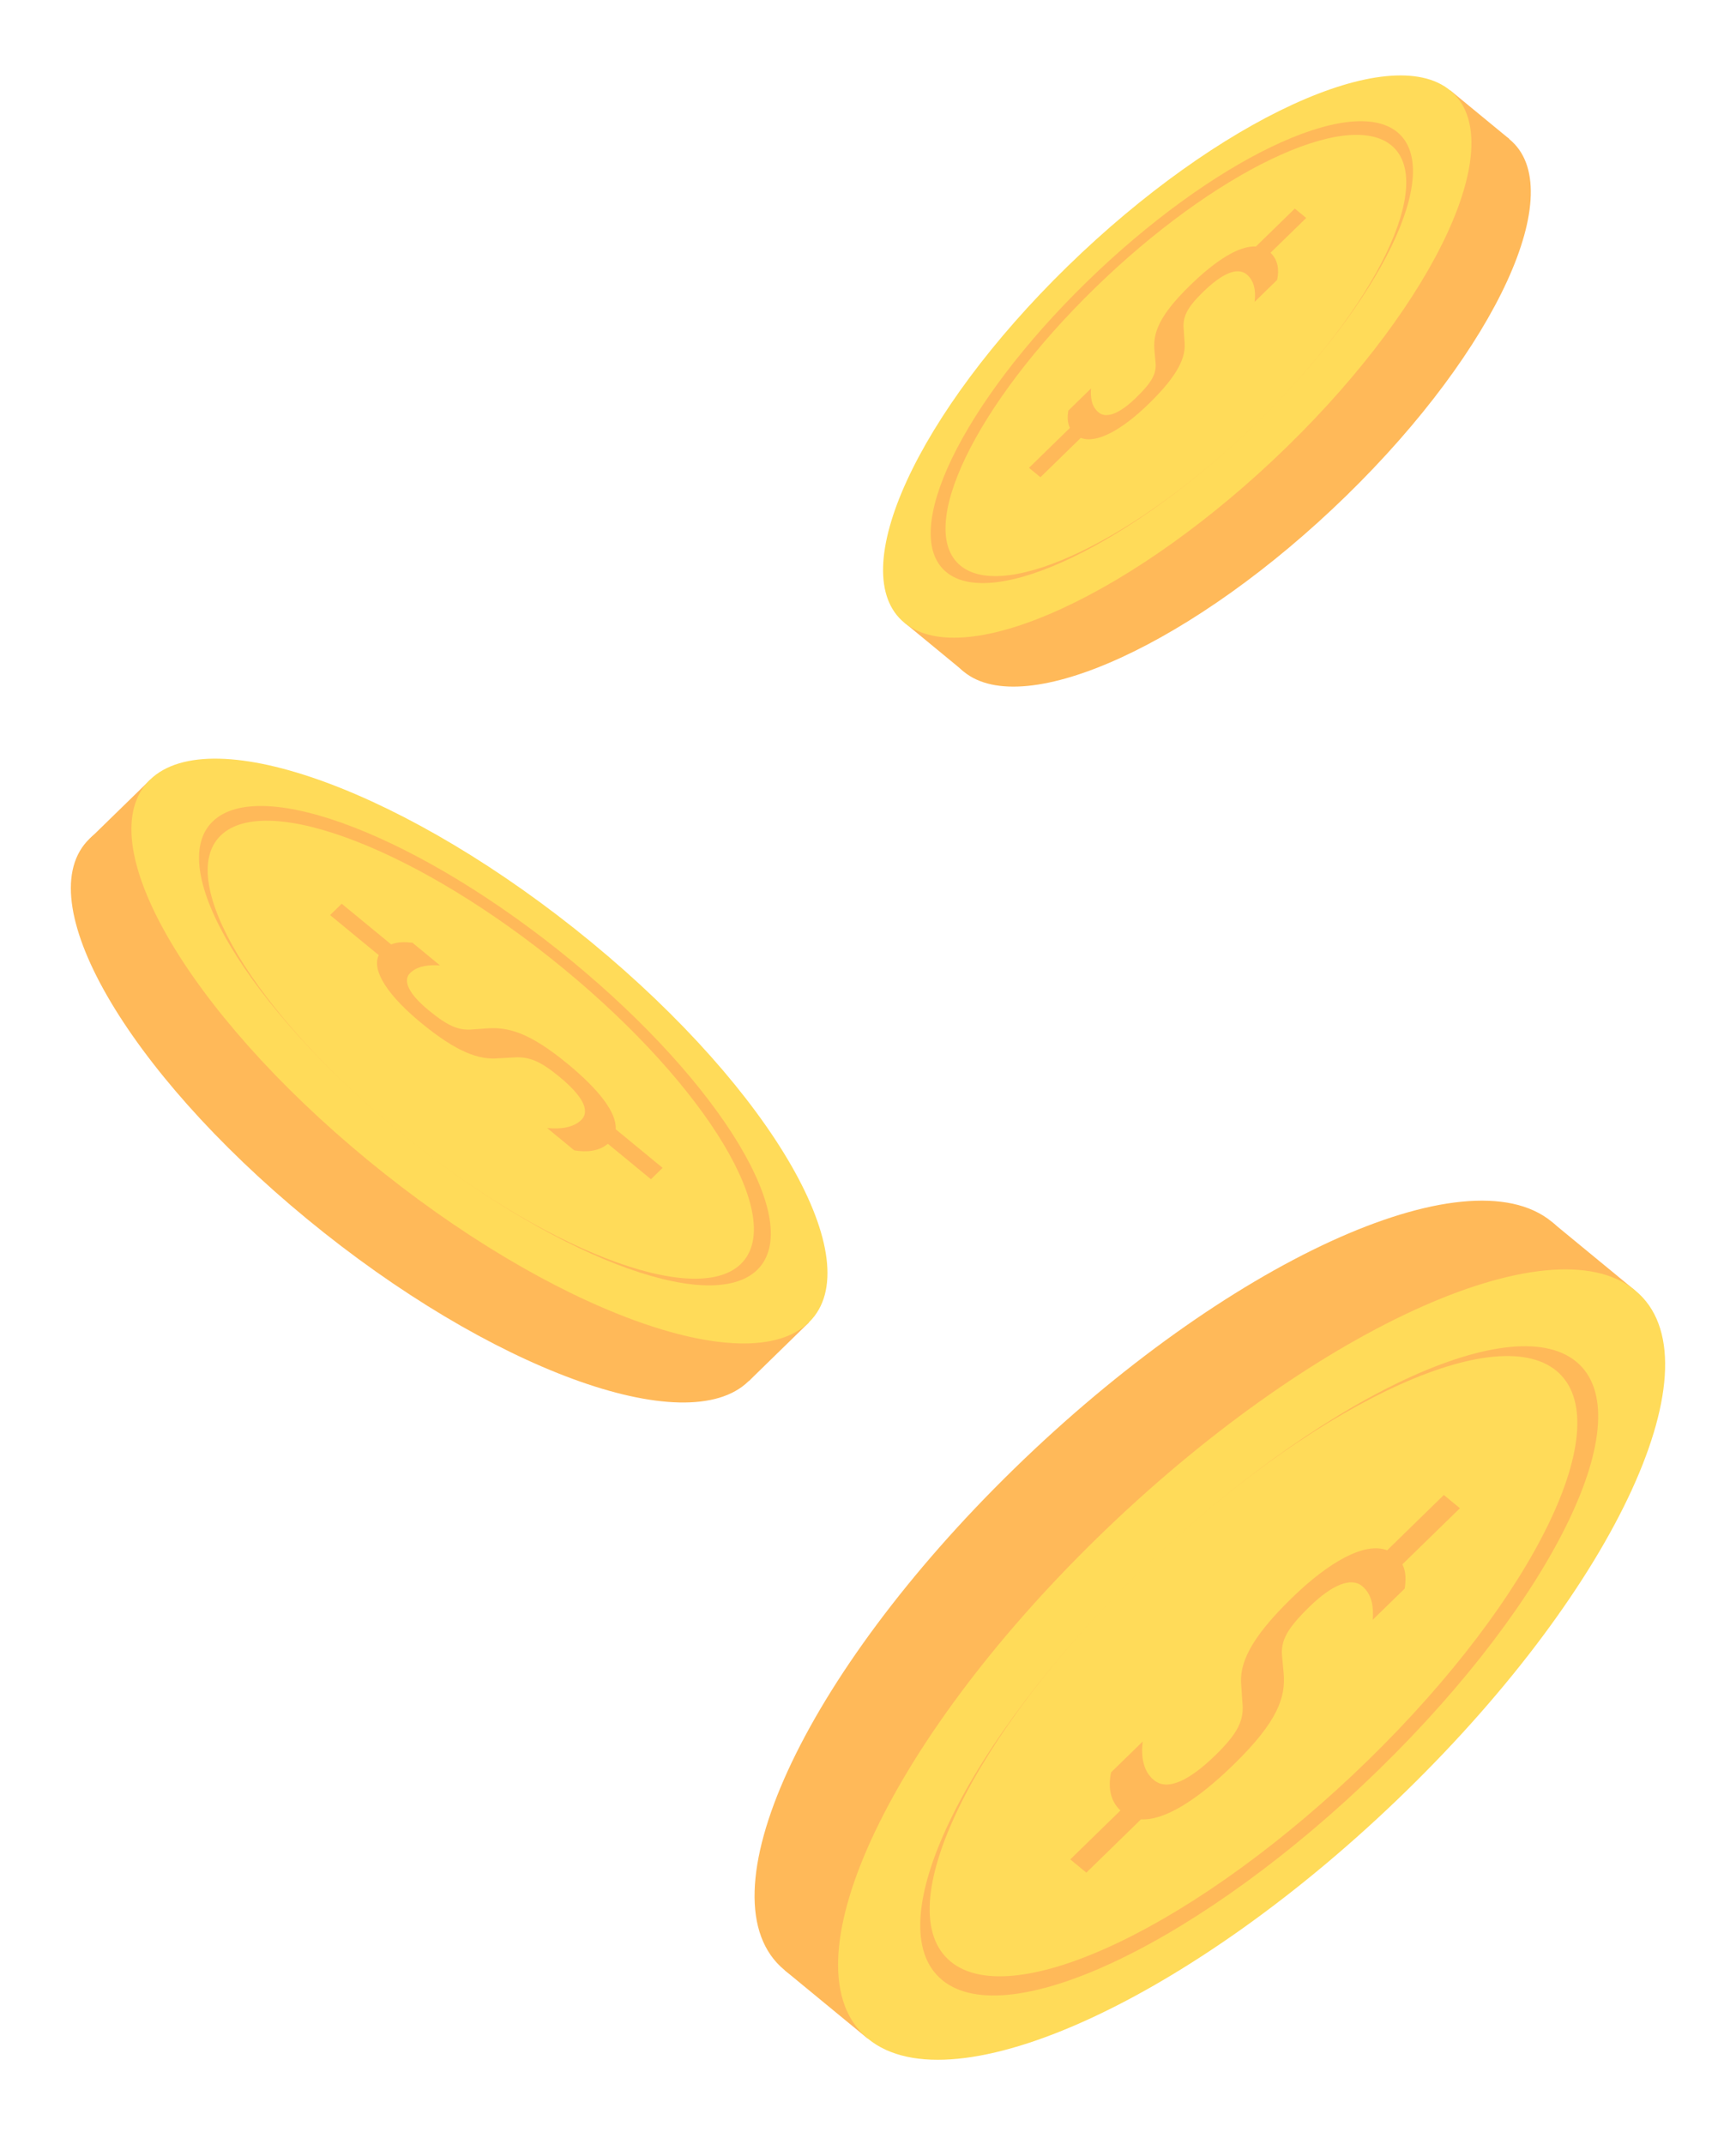 <svg width="98" height="121" viewBox="0 0 98 121" fill="none" xmlns="http://www.w3.org/2000/svg">
<g filter="url(#filter0_d_1702_17395)">
<path d="M44.285 107.191C39.48 103.236 45.278 90.575 57.239 78.91C69.198 67.246 82.789 60.998 87.595 64.954C92.401 68.909 86.601 81.57 74.642 93.234C62.682 104.898 49.092 111.146 44.285 107.191Z" fill="#FFB959"/>
<path d="M87.612 64.976L44.306 107.212L48.979 111.058L92.284 68.821L87.612 64.976Z" fill="#FFB959"/>
<path d="M49 111.071C44.194 107.117 49.994 94.455 61.953 82.79C73.913 71.126 87.505 64.878 92.311 68.834C97.117 72.789 91.317 85.451 79.358 97.114C67.398 108.778 53.806 115.025 49 111.07V111.071Z" fill="#FFDB59"/>
<path d="M53.189 107.758C49.455 104.684 54.44 94.379 64.322 84.741C74.205 75.103 85.245 69.78 88.98 72.854C92.715 75.928 87.729 86.234 77.846 95.872C67.962 105.511 56.922 110.832 53.188 107.758H53.189Z" fill="#FFB959"/>
<path d="M53.666 106.714C50.098 103.777 54.86 93.931 64.302 84.725C73.744 75.516 84.291 70.433 87.858 73.368C91.426 76.305 86.664 86.149 77.222 95.358C67.78 104.566 57.233 109.651 53.666 106.714Z" fill="#FFDB59"/>
<path d="M61.328 101.693L64.411 98.686C65.743 98.758 67.583 97.603 69.642 95.594C72.147 93.151 72.59 91.783 72.462 90.415L72.379 89.52C72.276 88.605 72.663 87.914 73.926 86.682C75.21 85.431 76.278 85.013 76.888 85.516C77.492 86.012 77.537 86.769 77.495 87.42L79.299 85.661C79.363 85.213 79.389 84.734 79.167 84.293L82.415 81.126L81.507 80.379L78.307 83.501C77.055 83.013 75.028 84.141 72.909 86.208C70.543 88.515 69.941 89.93 70.073 91.158L70.135 92.073C70.24 93.097 69.889 93.819 68.607 95.071C67.162 96.478 65.916 97.11 65.139 96.471C64.552 95.987 64.396 95.174 64.508 94.293L62.724 96.033C62.551 96.839 62.652 97.618 63.249 98.188L60.419 100.948L61.326 101.694L61.328 101.693Z" fill="#FFB959"/>
</g>
<g filter="url(#filter1_d_1702_17395)">
<path d="M42.249 73.965C38.765 77.363 27.613 73.263 17.339 64.807C7.066 56.353 1.561 46.744 5.046 43.345C8.53 39.948 19.682 44.047 29.956 52.502C40.23 60.957 45.733 70.566 42.249 73.964V73.965Z" fill="#FFB959"/>
<path d="M8.46 40.029L5.073 43.332L42.275 73.949L45.662 70.645L8.46 40.029Z" fill="#FFB959"/>
<path d="M45.666 70.633C42.182 74.031 31.03 69.931 20.756 61.475C10.483 53.02 4.98 43.411 8.463 40.013C11.947 36.616 23.099 40.716 33.373 49.172C43.645 57.627 49.15 67.236 45.666 70.635V70.633Z" fill="#FFDB59"/>
<path d="M42.748 67.671C40.041 70.312 30.964 66.787 22.473 59.8C13.984 52.813 9.295 45.007 12.003 42.368C14.71 39.728 23.788 43.252 32.277 50.239C40.767 57.227 45.455 65.032 42.747 67.671H42.748Z" fill="#FFB959"/>
<path d="M41.828 67.334C39.24 69.856 30.569 66.49 22.459 59.814C14.348 53.138 9.87 45.683 12.456 43.16C15.042 40.637 23.713 44.004 31.823 50.679C39.935 57.355 44.412 64.812 41.826 67.334H41.828Z" fill="#FFDB59"/>
<path d="M37.406 61.917L34.757 59.737C34.82 58.796 33.804 57.495 32.035 56.038C29.882 54.266 28.677 53.954 27.474 54.045L26.684 54.103C25.878 54.177 25.27 53.903 24.184 53.01C23.082 52.102 22.714 51.347 23.157 50.916C23.595 50.489 24.262 50.458 24.835 50.486L23.285 49.21C22.891 49.165 22.47 49.147 22.081 49.304L19.29 47.008L18.633 47.649L21.383 49.911C20.953 50.795 21.947 52.229 23.766 53.727C25.798 55.4 27.044 55.826 28.126 55.733L28.932 55.688C29.834 55.615 30.47 55.861 31.572 56.769C32.812 57.79 33.369 58.671 32.805 59.22C32.379 59.636 31.662 59.745 30.885 59.667L32.418 60.928C33.128 61.05 33.813 60.978 34.315 60.557L36.747 62.558L37.404 61.917H37.406Z" fill="#FFB959"/>
</g>
<g filter="url(#filter2_d_1702_17395)">
<path d="M85.215 3.863C88.634 6.677 84.509 15.684 76 23.982C67.492 32.279 57.823 36.724 54.404 33.909C50.986 31.095 55.111 22.087 63.618 13.79C72.126 5.494 81.795 1.048 85.214 3.862L85.215 3.863Z" fill="#FFB959"/>
<path d="M81.873 1.103L51.065 31.149L54.39 33.886L85.197 3.839L81.873 1.103Z" fill="#FFB959"/>
<path d="M81.863 1.103C85.282 3.916 81.155 12.924 72.648 21.221C64.14 29.518 54.471 33.963 51.052 31.149C47.633 28.336 51.758 19.328 60.268 11.03C68.776 2.733 78.444 -1.712 81.863 1.103V1.103Z" fill="#FFDB59"/>
<path d="M78.882 3.46C81.538 5.645 77.992 12.977 70.962 19.835C63.932 26.691 56.077 30.478 53.421 28.291C50.764 26.104 54.31 18.773 61.342 11.917C68.374 5.06 76.227 1.274 78.883 3.46H78.882Z" fill="#FFB959"/>
<path d="M78.543 4.202C81.081 6.292 77.692 13.295 70.976 19.846C64.258 26.397 56.756 30.014 54.218 27.924C51.679 25.835 55.068 18.832 61.785 12.282C68.501 5.731 76.004 2.114 78.543 4.204V4.202Z" fill="#FFDB59"/>
<path d="M73.092 7.774L70.899 9.913C69.952 9.861 68.642 10.683 67.177 12.112C65.395 13.85 65.08 14.824 65.171 15.796L65.23 16.433C65.304 17.084 65.028 17.576 64.129 18.451C63.217 19.341 62.456 19.64 62.022 19.281C61.591 18.928 61.559 18.389 61.59 17.926L60.306 19.178C60.261 19.497 60.242 19.838 60.4 20.151L58.089 22.405L58.734 22.936L61.011 20.715C61.9 21.062 63.343 20.26 64.851 18.79C66.534 17.148 66.962 16.142 66.868 15.269L66.824 14.617C66.75 13.888 66.998 13.375 67.91 12.484C68.938 11.482 69.825 11.033 70.378 11.488C70.796 11.831 70.907 12.41 70.826 13.037L72.096 11.799C72.219 11.224 72.146 10.672 71.723 10.266L73.737 8.303L73.092 7.772V7.774Z" fill="#FFB959"/>
</g>
<defs>
<filter id="filter0_d_1702_17395" x="38.596" y="63.766" width="59.404" height="56.492" filterUnits="userSpaceOnUse" color-interpolation-filters="sRGB">
<feFlood flood-opacity="0" result="BackgroundImageFix"/>
<feColorMatrix in="SourceAlpha" type="matrix" values="0 0 0 0 0 0 0 0 0 0 0 0 0 0 0 0 0 0 127 0" result="hardAlpha"/>
<feOffset dy="4"/>
<feGaussianBlur stdDeviation="2"/>
<feComposite in2="hardAlpha" operator="out"/>
<feColorMatrix type="matrix" values="0 0 0 0 0 0 0 0 0 0 0 0 0 0 0 0 0 0 0.25 0"/>
<feBlend mode="normal" in2="BackgroundImageFix" result="effect1_dropShadow_1702_17395"/>
<feBlend mode="normal" in="SourceGraphic" in2="effect1_dropShadow_1702_17395" result="shape"/>
</filter>
<filter id="filter1_d_1702_17395" x="0" y="38.819" width="50.712" height="44.34" filterUnits="userSpaceOnUse" color-interpolation-filters="sRGB">
<feFlood flood-opacity="0" result="BackgroundImageFix"/>
<feColorMatrix in="SourceAlpha" type="matrix" values="0 0 0 0 0 0 0 0 0 0 0 0 0 0 0 0 0 0 127 0" result="hardAlpha"/>
<feOffset dy="4"/>
<feGaussianBlur stdDeviation="2"/>
<feComposite in2="hardAlpha" operator="out"/>
<feColorMatrix type="matrix" values="0 0 0 0 0 0 0 0 0 0 0 0 0 0 0 0 0 0 0.25 0"/>
<feBlend mode="normal" in2="BackgroundImageFix" result="effect1_dropShadow_1702_17395"/>
<feBlend mode="normal" in="SourceGraphic" in2="effect1_dropShadow_1702_17395" result="shape"/>
</filter>
<filter id="filter2_d_1702_17395" x="45.851" y="0.257" width="44.566" height="42.497" filterUnits="userSpaceOnUse" color-interpolation-filters="sRGB">
<feFlood flood-opacity="0" result="BackgroundImageFix"/>
<feColorMatrix in="SourceAlpha" type="matrix" values="0 0 0 0 0 0 0 0 0 0 0 0 0 0 0 0 0 0 127 0" result="hardAlpha"/>
<feOffset dy="4"/>
<feGaussianBlur stdDeviation="2"/>
<feComposite in2="hardAlpha" operator="out"/>
<feColorMatrix type="matrix" values="0 0 0 0 0 0 0 0 0 0 0 0 0 0 0 0 0 0 0.25 0"/>
<feBlend mode="normal" in2="BackgroundImageFix" result="effect1_dropShadow_1702_17395"/>
<feBlend mode="normal" in="SourceGraphic" in2="effect1_dropShadow_1702_17395" result="shape"/>
</filter>
</defs>
</svg>
